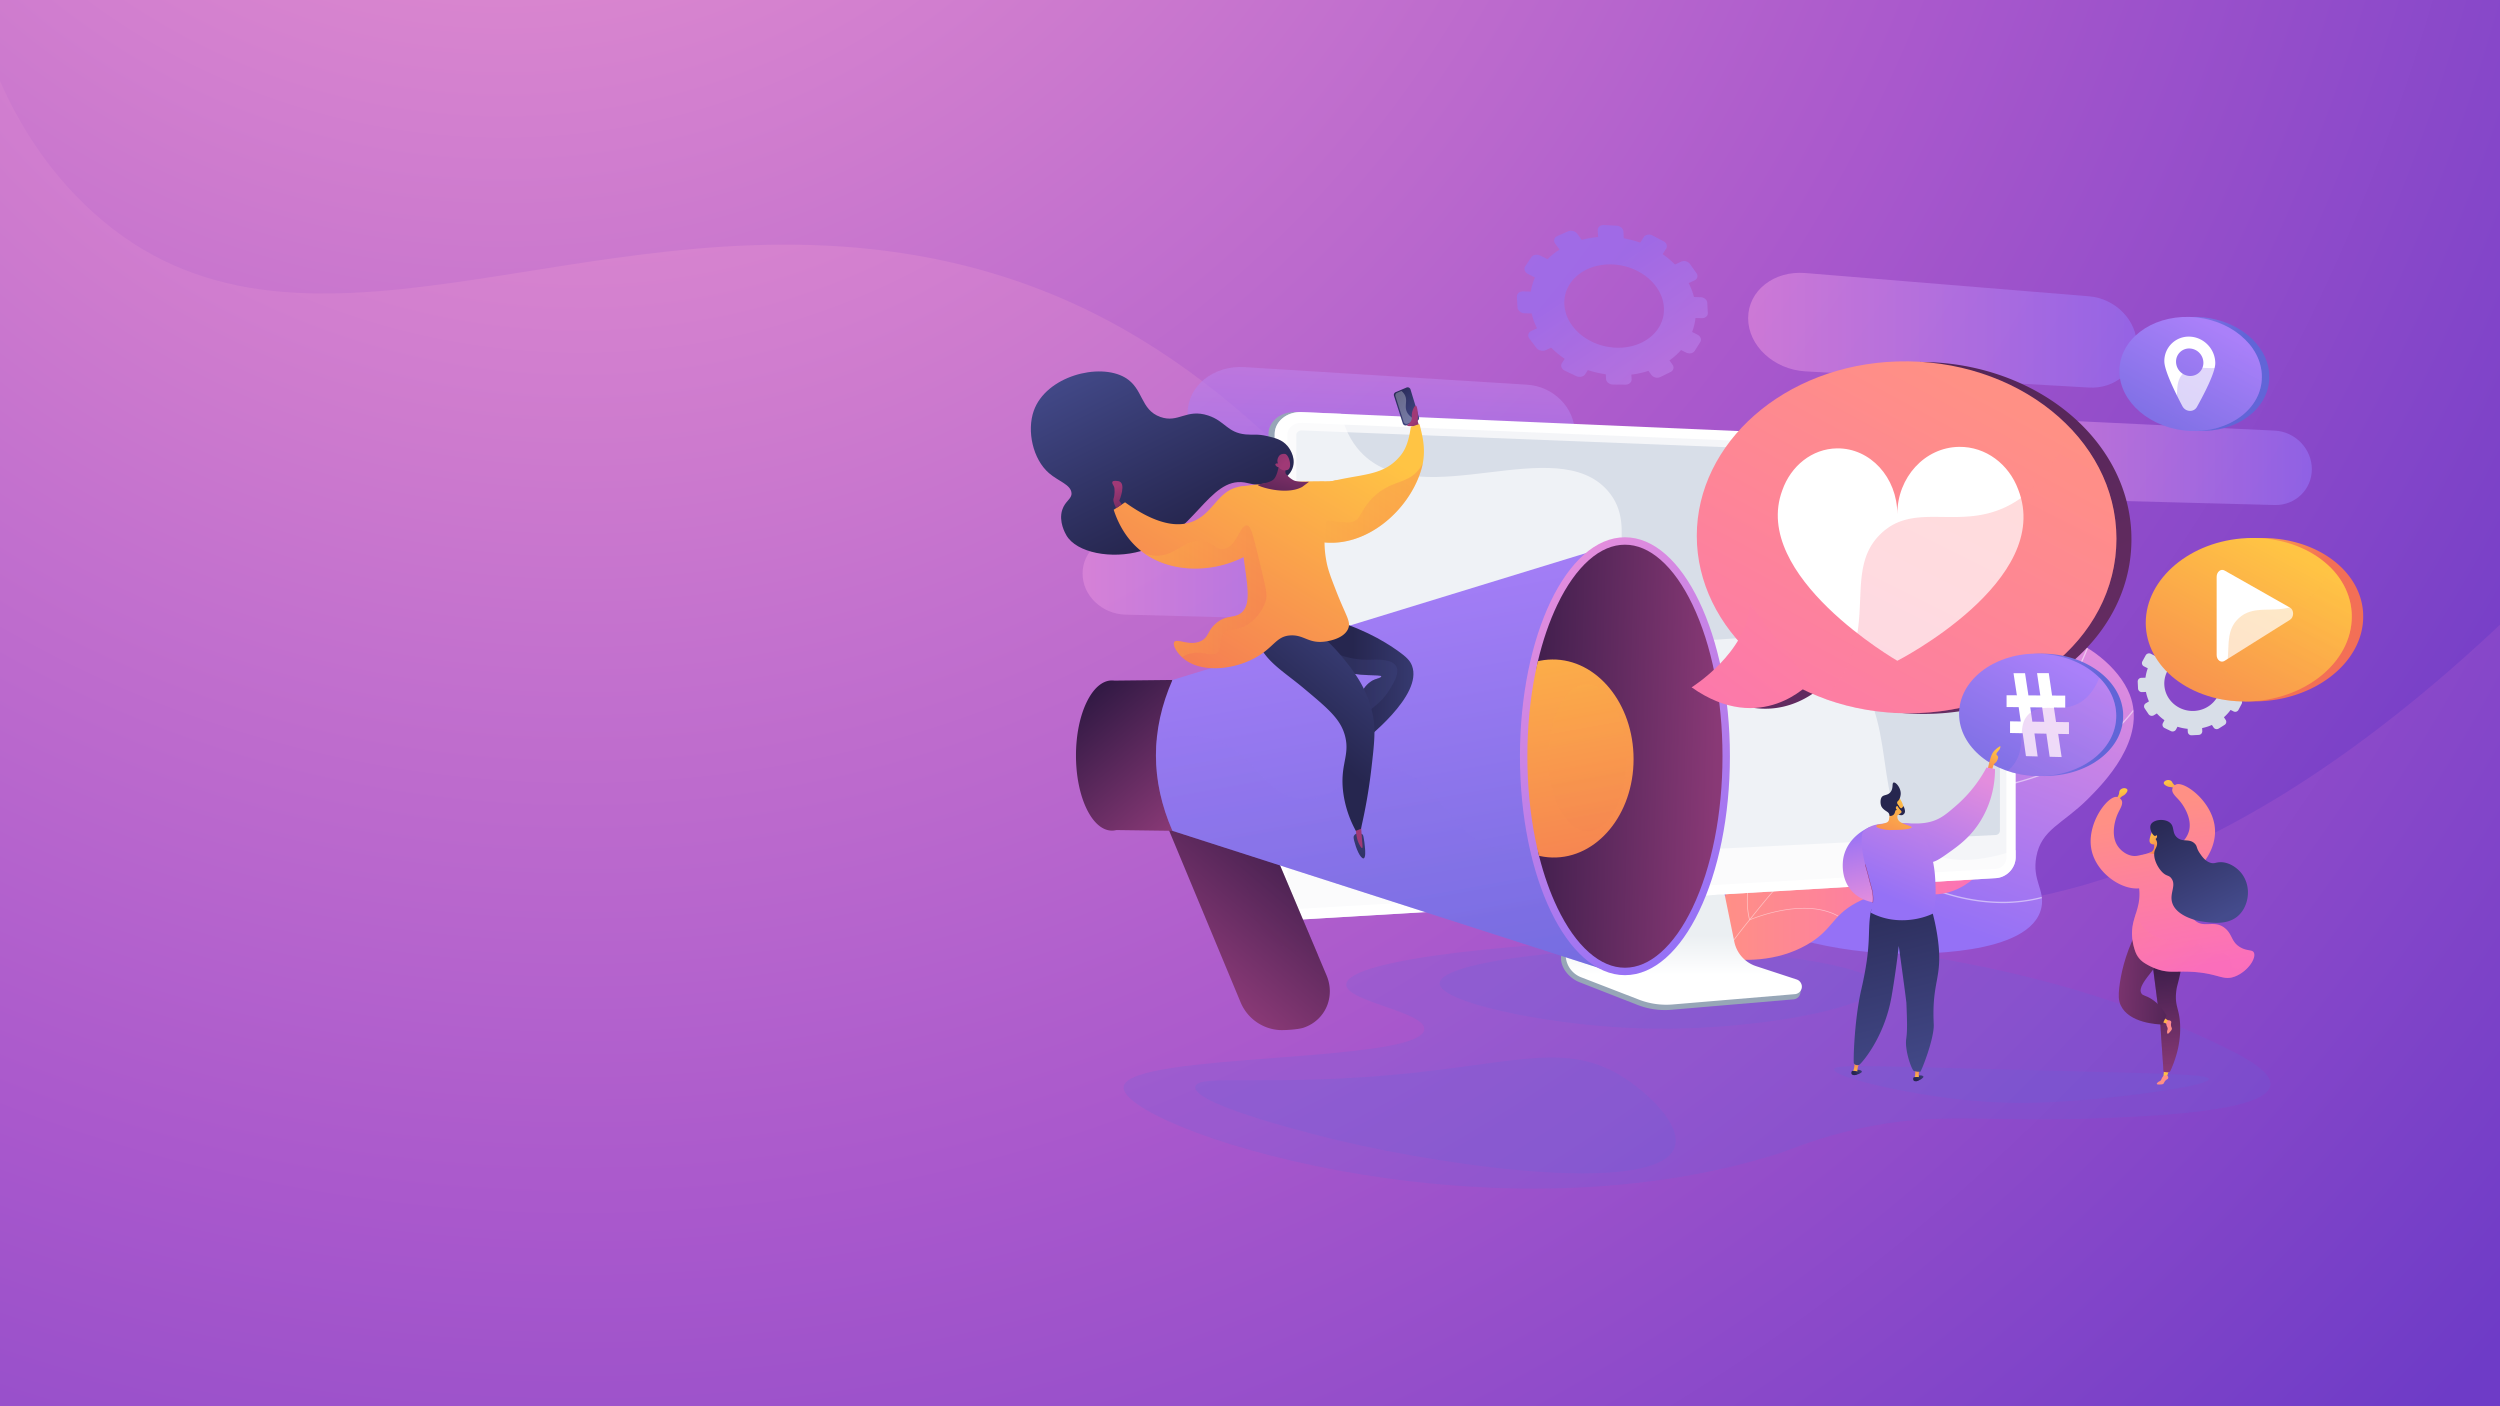 <svg xmlns="http://www.w3.org/2000/svg" xmlns:xlink="http://www.w3.org/1999/xlink" viewBox="0 0 3840 2160"><rect x="0" y="0" width="3840" height="2160" fill="#333333" stroke="none"/><defs><style>.cls-1{fill:url(#linear-gradient);}.cls-2{fill:url(#linear-gradient-2);}.cls-3{fill:url(#linear-gradient-3);}.cls-4{fill:none;}.cls-5{isolation:isolate;}.cls-6{fill:url(#radial-gradient);}.cls-7{fill:url(#radial-gradient-2);}.cls-8{fill:#6165d7;opacity:0.19;}.cls-22,.cls-25,.cls-28,.cls-33,.cls-37,.cls-53,.cls-59,.cls-8,.cls-80,.cls-87,.cls-94{mix-blend-mode:multiply;}.cls-9{clip-path:url(#clip-path);}.cls-10{opacity:0.5;}.cls-10,.cls-23,.cls-84{mix-blend-mode:soft-light;}.cls-11,.cls-23{fill:#fff;}.cls-12{clip-path:url(#clip-path-2);}.cls-13{clip-path:url(#clip-path-3);}.cls-14,.cls-15,.cls-16,.cls-17,.cls-19{opacity:0.61;}.cls-14{fill:url(#linear-gradient-7);}.cls-15{fill:url(#linear-gradient-8);}.cls-16{fill:url(#linear-gradient-9);}.cls-17{fill:url(#linear-gradient-10);}.cls-18,.cls-22{fill:#d8dee8;}.cls-19{fill:url(#linear-gradient-11);}.cls-20{fill:#97a6b7;}.cls-21{fill:url(#linear-gradient-12);}.cls-22,.cls-25,.cls-28,.cls-33,.cls-37,.cls-53,.cls-59,.cls-80,.cls-84,.cls-87,.cls-94{opacity:0.3;}.cls-23{opacity:0.6;}.cls-24{fill:url(#linear-gradient-13);}.cls-25{fill:url(#linear-gradient-14);}.cls-26{fill:url(#linear-gradient-15);}.cls-27{fill:url(#linear-gradient-16);}.cls-28{fill:url(#linear-gradient-17);}.cls-29{fill:url(#linear-gradient-18);}.cls-30{fill:url(#linear-gradient-19);}.cls-31{clip-path:url(#clip-path-4);}.cls-32{fill:url(#linear-gradient-20);}.cls-33{fill:url(#linear-gradient-21);}.cls-34{fill:url(#linear-gradient-22);}.cls-35{fill:url(#linear-gradient-23);}.cls-36{fill:url(#linear-gradient-25);}.cls-38{fill:url(#linear-gradient-26);}.cls-39{fill:url(#linear-gradient-27);}.cls-40{fill:url(#linear-gradient-28);}.cls-41{fill:url(#linear-gradient-29);}.cls-42{fill:url(#linear-gradient-30);}.cls-43{fill:url(#linear-gradient-31);}.cls-44{fill:url(#linear-gradient-32);}.cls-45{fill:url(#linear-gradient-33);}.cls-46{fill:url(#linear-gradient-34);}.cls-47{fill:url(#linear-gradient-35);}.cls-48{fill:url(#linear-gradient-36);}.cls-49{fill:url(#linear-gradient-37);}.cls-50{fill:url(#linear-gradient-38);}.cls-51{fill:url(#linear-gradient-39);}.cls-52{fill:url(#linear-gradient-40);}.cls-53{fill:url(#linear-gradient-41);}.cls-54{fill:url(#linear-gradient-42);}.cls-55{fill:url(#linear-gradient-43);}.cls-56{fill:url(#linear-gradient-44);}.cls-57{fill:url(#linear-gradient-45);}.cls-58{fill:url(#linear-gradient-46);}.cls-59{fill:url(#linear-gradient-47);}.cls-60{fill:url(#linear-gradient-48);}.cls-61{fill:url(#linear-gradient-49);}.cls-62{fill:url(#linear-gradient-50);}.cls-63{fill:url(#linear-gradient-51);}.cls-64{fill:url(#linear-gradient-52);}.cls-65{fill:url(#linear-gradient-53);}.cls-66{fill:url(#linear-gradient-54);}.cls-67{fill:url(#linear-gradient-55);}.cls-68{fill:url(#linear-gradient-56);}.cls-69{fill:url(#linear-gradient-57);}.cls-70{fill:url(#linear-gradient-58);}.cls-71{fill:url(#linear-gradient-59);}.cls-72{fill:url(#linear-gradient-60);}.cls-73{fill:url(#linear-gradient-61);}.cls-74{fill:url(#linear-gradient-62);}.cls-75{fill:#26264f;}.cls-76{fill:url(#linear-gradient-63);}.cls-77{fill:#9b305e;}.cls-78{fill:url(#linear-gradient-64);}.cls-79{fill:url(#linear-gradient-65);}.cls-80{fill:url(#linear-gradient-66);}.cls-81{fill:url(#linear-gradient-67);}.cls-82{fill:url(#linear-gradient-68);}.cls-83{fill:url(#linear-gradient-69);}.cls-84{fill:#f4f7fa;}.cls-85{fill:url(#linear-gradient-70);}.cls-86{fill:url(#linear-gradient-71);}.cls-87{fill:url(#linear-gradient-72);}.cls-88{fill:url(#linear-gradient-73);}.cls-89{fill:url(#linear-gradient-74);}.cls-90{fill:url(#linear-gradient-75);}.cls-91{fill:url(#linear-gradient-76);}.cls-92{fill:url(#linear-gradient-77);}.cls-93{fill:url(#linear-gradient-78);}.cls-94{fill:url(#linear-gradient-79);}</style><linearGradient id="linear-gradient" x1="2600.79" y1="986.06" x2="3114.26" y2="986.06" gradientUnits="userSpaceOnUse"><stop offset="0" stop-color="#aa80f9"/><stop offset="1" stop-color="#6165d7"/></linearGradient><linearGradient id="linear-gradient-2" x1="3066.23" y1="929.94" x2="2896.65" y2="1385.12" gradientUnits="userSpaceOnUse"><stop offset="0" stop-color="#e38ddd"/><stop offset="1" stop-color="#9571f6"/></linearGradient><linearGradient id="linear-gradient-3" x1="2638.7" y1="1336.84" x2="3077.06" y2="1336.84" gradientUnits="userSpaceOnUse"><stop offset="0" stop-color="#ff9085"/><stop offset="1" stop-color="#fb6fbb"/></linearGradient><radialGradient id="radial-gradient" cx="773" cy="-860.93" r="3810.15" gradientUnits="userSpaceOnUse"><stop offset="0.11" stop-color="#e692d0"/><stop offset="0.62" stop-color="#a958cc"/><stop offset="1" stop-color="#6e3bc7"/></radialGradient><radialGradient id="radial-gradient-2" cx="891.74" cy="-571" r="3953.84" xlink:href="#radial-gradient"/><clipPath id="clip-path"><path class="cls-1" d="M2600.79,1396.18c39.64-37.2,91.95-97.62,115.62-183,31.05-112-14.45-168.66-9.32-358.35,3.25-119.93,6.72-203.6,67.19-248.36,47.38-35.07,124.09-42,170.65-9.53,38.71,27,61.1,84.51,67.94,125.55,5.57,33.44,1.09,57.72,20.37,75.34,19.7,18,41,7.81,59.39,21.15,37.36,27,15.73,116.62,12.23,131.09-38.89,161-187.28,269.66-252.58,316.26C2798.29,1304.81,2714.77,1356.15,2600.79,1396.18Z"/></clipPath><clipPath id="clip-path-2"><path class="cls-2" d="M2614.35,1387c77.09,37.76,180.68,74.86,295.67,77.61,29.35.7,210.64,5,225.7-71.22,5.31-26.87-14.49-41-8-77.09,7.66-42.71,40.37-50.14,79.36-89.19,23.27-23.3,91.36-91.5,64.1-160.53-16.29-41.25-65.89-80.94-113.12-91.47-69.27-15.44-119.87,34.87-204,121.47-74.58,76.77-77.55,103-132.22,157.35C2781.24,1294.22,2716.68,1345.56,2614.35,1387Z"/></clipPath><clipPath id="clip-path-3"><path class="cls-3" d="M2640.25,1471.08c-1.72-14-10.59-96.58,45.34-153.16,46.82-47.36,113.62-50.76,129.09-51.55,62.3-3.16,80.46,24.07,117.35,7.27,43.79-19.94,42.17-69.28,78.25-74,24.89-3.23,52,16.82,61.9,39.31,17.37,39.47-14.15,95.85-54.8,120.86-56,34.45-99.18-9.18-165.87,26.66-38.75,20.83-35.91,41.87-76.36,64.84C2728.17,1478,2676.79,1476.62,2640.25,1471.08Z"/></clipPath><linearGradient id="linear-gradient-7" x1="2298.23" y1="419.38" x2="2281.76" y2="753.09" gradientTransform="translate(-165.39)" xlink:href="#linear-gradient-2"/><linearGradient id="linear-gradient-8" x1="1828.22" y1="887.73" x2="2283.71" y2="887.73" gradientTransform="translate(-165.39)" xlink:href="#linear-gradient-2"/><linearGradient id="linear-gradient-9" x1="2816.11" y1="733.11" x2="2610.12" y2="420" gradientTransform="translate(-165.39)" xlink:href="#linear-gradient-2"/><linearGradient id="linear-gradient-10" x1="2850.56" y1="507.22" x2="3447.64" y2="507.22" gradientTransform="translate(-165.39)" xlink:href="#linear-gradient-2"/><linearGradient id="linear-gradient-11" x1="3260.9" y1="710.57" x2="3716.39" y2="710.57" gradientTransform="translate(-165.39)" xlink:href="#linear-gradient-2"/><linearGradient id="linear-gradient-12" x1="2751.62" y1="1378.57" x2="2751.62" y2="1497.05" gradientTransform="translate(-165.39)" gradientUnits="userSpaceOnUse"><stop offset="0.49" stop-color="#ebeff2"/><stop offset="1" stop-color="#fff"/></linearGradient><linearGradient id="linear-gradient-13" x1="-419.36" y1="1231.77" x2="-614.24" y2="1461.6" gradientTransform="translate(2416.03)" gradientUnits="userSpaceOnUse"><stop offset="0" stop-color="#311944"/><stop offset="1" stop-color="#893976"/></linearGradient><linearGradient id="linear-gradient-14" x1="-443.37" y1="1211.42" x2="-638.24" y2="1441.24" xlink:href="#linear-gradient-13"/><linearGradient id="linear-gradient-15" x1="220.74" y1="1068.6" x2="63.44" y2="1254.12" gradientTransform="matrix(-1, 0, 0, 1, 1890.29, 0)" xlink:href="#linear-gradient-13"/><linearGradient id="linear-gradient-16" x1="-329.38" y1="810.06" x2="-149.54" y2="1804.81" gradientTransform="translate(2416.03)" xlink:href="#linear-gradient"/><linearGradient id="linear-gradient-17" x1="-390.92" y1="811.88" x2="-208.84" y2="1819.01" gradientTransform="translate(2416.03)" xlink:href="#linear-gradient"/><linearGradient id="linear-gradient-18" x1="-426.49" y1="950.3" x2="-784.73" y2="1372.79" gradientTransform="matrix(-1, 0, 0, 1, 1890.29, 0)" xlink:href="#linear-gradient-2"/><linearGradient id="linear-gradient-19" x1="-401.4" y1="1156.34" x2="-746.75" y2="1165.14" gradientTransform="matrix(-1, 0, 0, 1, 1890.29, 0)" xlink:href="#linear-gradient-13"/><clipPath id="clip-path-4"><path class="cls-4" d="M2495.9,1486.44c18.9,0,37.48-7.93,55.21-23.58,18-15.92,34.38-38.95,48.52-68.45,29.73-62,46.11-144.71,46.11-232.86s-16.38-170.86-46.11-232.87c-14.14-29.5-30.47-52.53-48.52-68.45-17.73-15.64-36.31-23.58-55.21-23.58s-37.49,7.94-55.22,23.58c-18,15.92-34.37,38.95-48.52,68.45-29.73,62-46.11,144.71-46.11,232.87s16.38,170.85,46.11,232.86c14.15,29.5,30.47,52.53,48.52,68.45C2458.41,1478.51,2477,1486.44,2495.9,1486.44Z"/></clipPath><linearGradient id="linear-gradient-20" x1="-88.63" y1="841.48" x2="28.79" y2="1490.97" gradientTransform="translate(2416.03)" gradientUnits="userSpaceOnUse"><stop offset="0" stop-color="#ffc444"/><stop offset="1" stop-color="#f36f56"/></linearGradient><linearGradient id="linear-gradient-21" x1="-20.92" y1="925.15" x2="65.72" y2="1404.38" xlink:href="#linear-gradient-20"/><linearGradient id="linear-gradient-22" x1="-2747.63" y1="-314.27" x2="-3707.35" y2="2085.04" gradientTransform="matrix(-1, 0, 0, 1, -293.71, 0)" xlink:href="#linear-gradient-13"/><linearGradient id="linear-gradient-23" x1="-3341.78" y1="604.13" x2="-2900.93" y2="1421.76" gradientTransform="matrix(-1, 0, 0, 1, -293.71, 0)" xlink:href="#linear-gradient-3"/><linearGradient id="linear-gradient-25" x1="-2497.32" y1="243.17" x2="-2084.58" y2="1008.68" gradientTransform="matrix(-0.99, -0.15, -0.15, 0.99, 586.56, -9.61)" xlink:href="#linear-gradient-3"/><linearGradient id="linear-gradient-26" x1="-3461.02" y1="649.59" x2="-3025.66" y2="1523.26" gradientTransform="matrix(-1, 0, 0, 1, -293.71, 0)" xlink:href="#linear-gradient-3"/><linearGradient id="linear-gradient-27" x1="3430.62" y1="548.12" x2="3596.18" y2="587.23" gradientTransform="translate(-165.39)" xlink:href="#linear-gradient"/><linearGradient id="linear-gradient-28" x1="-3696.93" y1="503.17" x2="-3554.99" y2="766.42" gradientTransform="matrix(-1, 0, 0, 1, -293.71, 0)" xlink:href="#linear-gradient"/><linearGradient id="linear-gradient-29" x1="-3738.53" y1="520.56" x2="-3599.44" y2="799.68" gradientTransform="matrix(-1, 0, 0, 1, -293.71, 0)" xlink:href="#linear-gradient"/><linearGradient id="linear-gradient-30" x1="3523.34" y1="825.62" x2="3632.3" y2="950.33" gradientTransform="translate(-165.39)" xlink:href="#linear-gradient-20"/><linearGradient id="linear-gradient-31" x1="-3805.4" y1="845.17" x2="-3592.7" y2="1239.67" gradientTransform="matrix(-1, 0, 0, 1, -293.71, 0)" xlink:href="#linear-gradient-20"/><linearGradient id="linear-gradient-32" x1="-3864.65" y1="866.08" x2="-3654.92" y2="1286.97" gradientTransform="matrix(-1, 0, 0, 1, -293.71, 0)" xlink:href="#linear-gradient-20"/><linearGradient id="linear-gradient-33" x1="3212.18" y1="1093.07" x2="3394.02" y2="1102.81" gradientTransform="translate(-165.39)" xlink:href="#linear-gradient"/><linearGradient id="linear-gradient-34" x1="-3465.86" y1="1019.59" x2="-3309.62" y2="1309.37" gradientTransform="matrix(-1, 0, 0, 1, -293.71, 0)" xlink:href="#linear-gradient"/><linearGradient id="linear-gradient-35" x1="-3511.06" y1="1036.76" x2="-3357.17" y2="1345.58" gradientTransform="matrix(-1, 0, 0, 1, -293.71, 0)" xlink:href="#linear-gradient-2"/><linearGradient id="linear-gradient-36" x1="3423.21" y1="1216.04" x2="3428.04" y2="1244.16" gradientTransform="translate(-165.39)" xlink:href="#linear-gradient-20"/><linearGradient id="linear-gradient-37" x1="-1666.45" y1="2228.97" x2="-1661.62" y2="2257.09" gradientTransform="matrix(-0.92, 0.39, 0.39, 0.92, 929.72, -200.18)" xlink:href="#linear-gradient-20"/><linearGradient id="linear-gradient-38" x1="-2141.73" y1="2021.06" x2="-2103.85" y2="2241.88" gradientTransform="matrix(-0.96, 0.28, 0.28, 0.96, 731.39, -111.57)" xlink:href="#linear-gradient-3"/><linearGradient id="linear-gradient-39" x1="-3539.22" y1="1808.63" x2="-3539.22" y2="1704.8" gradientTransform="matrix(-1, 0.04, 0.04, 1, -273.32, -13.01)" xlink:href="#linear-gradient-20"/><linearGradient id="linear-gradient-40" x1="-3548.91" y1="1609.14" x2="-3557.36" y2="1799.28" gradientTransform="matrix(-1, 0.04, 0.04, 1, -273.32, -13.01)" xlink:href="#linear-gradient-13"/><linearGradient id="linear-gradient-41" x1="-3548.91" y1="1609.14" x2="-3557.36" y2="1799.28" gradientTransform="matrix(-1, 0.04, 0.04, 1, -273.32, -13.01)" xlink:href="#linear-gradient-13"/><linearGradient id="linear-gradient-42" x1="-3530.64" y1="1809.16" x2="-3548.01" y2="1751.89" gradientTransform="matrix(-1, 0.04, 0.04, 1, -273.32, -13.01)" xlink:href="#linear-gradient-3"/><linearGradient id="linear-gradient-43" x1="-221.12" y1="2997.2" x2="-221.12" y2="2905.18" gradientTransform="matrix(-0.65, 0.76, 0.76, 0.65, 922.91, -206.63)" xlink:href="#linear-gradient-20"/><linearGradient id="linear-gradient-44" x1="-214.72" y1="3000.68" x2="-232.09" y2="2943.4" gradientTransform="matrix(-0.65, 0.76, 0.76, 0.65, 922.91, -206.63)" xlink:href="#linear-gradient-3"/><linearGradient id="linear-gradient-45" x1="3566.21" y1="1507.94" x2="3388.99" y2="1499.88" gradientTransform="translate(-165.39)" xlink:href="#linear-gradient-13"/><linearGradient id="linear-gradient-46" x1="3495.79" y1="1229.41" x2="3539.86" y2="1486.37" gradientTransform="translate(-165.39)" xlink:href="#linear-gradient-3"/><linearGradient id="linear-gradient-47" x1="6222.34" y1="2316.26" x2="6308.15" y2="2492.71" gradientTransform="translate(-3308.11 362.71) rotate(-12.03)" xlink:href="#linear-gradient-3"/><linearGradient id="linear-gradient-48" x1="-3528.32" y1="1426.1" x2="-3548.13" y2="1458.16" gradientTransform="matrix(-1, 0.04, 0.04, 1, -273.32, -13.01)" xlink:href="#linear-gradient-20"/><linearGradient id="linear-gradient-49" x1="3421.66" y1="1259.47" x2="3459.53" y2="1480.29" gradientTransform="translate(-165.39)" xlink:href="#linear-gradient-3"/><linearGradient id="linear-gradient-50" x1="-3638.38" y1="1560.37" x2="-3558.26" y2="1389.19" gradientTransform="matrix(-1, 0.04, 0.04, 1, -273.32, -13.01)" gradientUnits="userSpaceOnUse"><stop offset="0" stop-color="#444b8c"/><stop offset="1" stop-color="#26264f"/></linearGradient><linearGradient id="linear-gradient-51" x1="-4414.64" y1="1150.7" x2="-4393.93" y2="1198.35" gradientTransform="matrix(-1, 0, 0, 1, -1345.49, 0)" xlink:href="#linear-gradient-20"/><linearGradient id="linear-gradient-52" x1="-4361.68" y1="1184.93" x2="-4277.69" y2="1378.25" gradientTransform="matrix(-1, 0, 0, 1, -1345.49, 0)" xlink:href="#linear-gradient-2"/><linearGradient id="linear-gradient-53" x1="-1626.63" y1="1381.33" x2="-1598.74" y2="1269.75" gradientTransform="matrix(-1, 0, 0, 1, 1263.59, 0)" xlink:href="#linear-gradient-2"/><linearGradient id="linear-gradient-54" x1="-1790.77" y1="1192.36" x2="-1777.54" y2="1204.13" gradientTransform="matrix(-0.99, -0.14, -0.14, 0.99, 1257.3, 208.44)" xlink:href="#linear-gradient-50"/><linearGradient id="linear-gradient-55" x1="-2703.29" y1="1204.13" x2="-2703.29" y2="1181.08" gradientTransform="matrix(-0.99, -0.14, -0.14, 0.99, 341.1, 78.93)" xlink:href="#linear-gradient-20"/><linearGradient id="linear-gradient-56" x1="-1789.44" y1="1190.86" x2="-1776.21" y2="1202.63" gradientTransform="matrix(-0.99, -0.14, -0.14, 0.99, 1257.3, 208.44)" xlink:href="#linear-gradient-50"/><linearGradient id="linear-gradient-57" x1="-1693.66" y1="1647.14" x2="-1680.43" y2="1658.91" gradientTransform="matrix(-1, 0, 0, 1, 1263.59, 0)" xlink:href="#linear-gradient-50"/><linearGradient id="linear-gradient-58" x1="-2606.23" y1="1658.94" x2="-2606.23" y2="1635.88" gradientTransform="matrix(-1, 0, 0, 1, 338.28, 0)" xlink:href="#linear-gradient-20"/><linearGradient id="linear-gradient-59" x1="4087.75" y1="1669.51" x2="4001.46" y2="1321.1" gradientTransform="translate(-1142.16)" xlink:href="#linear-gradient-50"/><linearGradient id="linear-gradient-60" x1="-4337.52" y1="1164.73" x2="-4244.99" y2="1377.68" gradientTransform="matrix(-1, 0, 0, 1, -1345.49, 0)" xlink:href="#linear-gradient-2"/><linearGradient id="linear-gradient-61" x1="-1692.33" y1="1645.65" x2="-1679.1" y2="1657.42" gradientTransform="matrix(-1, 0, 0, 1, 1263.59, 0)" xlink:href="#linear-gradient-50"/><linearGradient id="linear-gradient-62" x1="-727.48" y1="2455.07" x2="-658.93" y2="2541.31" gradientTransform="matrix(-0.97, 0.26, 0.26, 0.97, 1596.3, -966.7)" xlink:href="#linear-gradient-20"/><linearGradient id="linear-gradient-63" x1="-722.84" y1="2450.71" x2="-651.18" y2="2540.87" gradientTransform="matrix(-0.97, 0.26, 0.26, 0.97, 1596.3, -966.7)" xlink:href="#linear-gradient-20"/><linearGradient id="linear-gradient-64" x1="-2392.14" y1="1045.47" x2="-2216.12" y2="1045.47" gradientTransform="matrix(-1, 0, 0, 1, -138.34, 0)" xlink:href="#linear-gradient-50"/><linearGradient id="linear-gradient-65" x1="5396.36" y1="115.57" x2="5403.97" y2="252.53" gradientTransform="matrix(0.96, 0.29, -0.29, 0.96, -3025.33, -444.94)" xlink:href="#linear-gradient-50"/><linearGradient id="linear-gradient-66" x1="-2309.4" y1="1052.09" x2="-2133.37" y2="1052.09" gradientTransform="matrix(-1, 0, 0, 1, -138.34, 0)" gradientUnits="userSpaceOnUse"><stop offset="0" stop-color="#444b8c"/><stop offset="1" stop-color="#3e4177"/></linearGradient><linearGradient id="linear-gradient-67" x1="2245.98" y1="1255.32" x2="2251.65" y2="1272.67" gradientTransform="translate(-165.39)" gradientUnits="userSpaceOnUse"><stop offset="0" stop-color="#311944"/><stop offset="1" stop-color="#a03976"/></linearGradient><linearGradient id="linear-gradient-68" x1="-2298.15" y1="936.18" x2="-2140.32" y2="1127.95" gradientTransform="matrix(-1, 0, 0, 1, -138.34, 0)" xlink:href="#linear-gradient-50"/><linearGradient id="linear-gradient-69" x1="2735.91" y1="1436.97" x2="2703.69" y2="1378.05" gradientTransform="translate(-894.27 392.99) rotate(-23.05)" xlink:href="#linear-gradient-50"/><linearGradient id="linear-gradient-70" x1="2875.04" y1="972.16" x2="2853.52" y2="934.09" gradientTransform="matrix(0.99, -0.15, 0.15, 0.99, -784, 143.28)" xlink:href="#linear-gradient-67"/><linearGradient id="linear-gradient-71" x1="2274.33" y1="686.81" x2="2002" y2="1135.36" gradientTransform="translate(-165.39)" xlink:href="#linear-gradient-20"/><linearGradient id="linear-gradient-72" x1="2142.81" y1="772.64" x2="2350.89" y2="772.64" gradientTransform="translate(-165.39)" xlink:href="#linear-gradient-20"/><linearGradient id="linear-gradient-73" x1="228.11" y1="209.47" x2="-7.79" y2="407.02" gradientTransform="matrix(-0.92, -0.4, -0.4, 0.92, 1988.38, 424.63)" xlink:href="#linear-gradient-50"/><linearGradient id="linear-gradient-74" x1="2260.36" y1="678.32" x2="1988.02" y2="1126.88" gradientTransform="translate(-165.39)" xlink:href="#linear-gradient-20"/><linearGradient id="linear-gradient-75" x1="2123.69" y1="595.34" x2="1851.35" y2="1043.9" gradientTransform="translate(-165.39)" xlink:href="#linear-gradient-20"/><linearGradient id="linear-gradient-76" x1="-235.1" y1="913.65" x2="-268.91" y2="791.38" gradientTransform="matrix(-1, 0.03, 0.03, 1, 1693.53, -96.28)" xlink:href="#linear-gradient-67"/><linearGradient id="linear-gradient-77" x1="-149.04" y1="725.79" x2="-256.2" y2="814.97" gradientTransform="matrix(-1, 0.03, 0.03, 1, 1693.53, -96.28)" xlink:href="#linear-gradient-67"/><linearGradient id="linear-gradient-78" x1="488.86" y1="10.55" x2="432.76" y2="80.32" gradientTransform="translate(2000.14 414.27) rotate(120.16)" xlink:href="#linear-gradient-67"/><linearGradient id="linear-gradient-79" x1="1922.74" y1="908.16" x2="2110.64" y2="908.16" gradientTransform="translate(-165.39)" xlink:href="#linear-gradient-20"/></defs><g class="cls-5"><g id="Background"><rect class="cls-6" width="3840" height="2160"/><path class="cls-7" d="M3840,959.55c-420,395.38-738.56,449.07-944.42,432.45-664-53.62-750.91-886.84-1508.73-1003-501.76-76.91-931.37,218.93-1243-62C68.64,259.22,25.29,181.87,0,124.37V2160H3840Z"/></g><g id="Illustration"><path class="cls-8" d="M2594.55,1441.37c-247.05,3.81-525,30.6-526.71,70.75-1.11,26.21,121.47,42,119.88,68.79-3.13,53.09-455.8,34.74-461.85,88.44-6.81,60.34,547.57,247.63,1006.66,102.32,14.23-4.5,47.4-19,96.46-31.82,135.18-35.21,206.24-15.76,377.61-21.6,87.13-3,274.48-9.37,280.72-51,3.16-21.1-41.37-44.22-68.62-57.67C3070.35,1437.66,2665.72,1440.27,2594.55,1441.37Z"/><path class="cls-8" d="M2172,1647.73c-217.66,23.21-333.06.3-336.07,21.62-4.06,28.69,203.73,78.49,220.37,82.43,186.33,44.12,492,82.58,516.12,10,11.46-34.47-43.24-85.6-84-110.07C2407.68,1603.18,2333.64,1630.5,2172,1647.73Z"/><path class="cls-8" d="M2531.66,1457.09c-138.32.53-319.39,22.46-320.35,53.07-.91,28.74,157,62.7,292.83,68.79,184.38,8.25,380-32.55,379.32-64.86S2684.31,1456.52,2531.66,1457.09Z"/><path class="cls-1" d="M2600.79,1396.18c39.64-37.2,91.95-97.62,115.62-183,31.05-112-14.45-168.66-9.32-358.35,3.25-119.93,6.72-203.6,67.19-248.36,47.38-35.07,124.09-42,170.65-9.53,38.71,27,61.1,84.51,67.94,125.55,5.57,33.44,1.09,57.72,20.37,75.34,19.7,18,41,7.81,59.39,21.15,37.36,27,15.73,116.62,12.23,131.09-38.89,161-187.28,269.66-252.58,316.26C2798.29,1304.81,2714.77,1356.15,2600.79,1396.18Z"/><g class="cls-9"><g class="cls-10"><path class="cls-11" d="M2555.27,1425.36l-.74-1.93c68.9-26.18,128.18-57.4,176.2-92.78,70.86-52.22,115-112.14,131.12-178.1,12.64-51.64,8.17-105.09,2-179-5-59-13.78-100.44-21.57-137-10.17-47.65-18.2-85.28-12.61-139.85,5.67-55.39,23.94-110.45,54.28-163.66l1.79,1c-30.2,53-48.38,107.75-54,162.85-5.55,54.25,2.45,91.74,12.57,139.21,7.81,36.58,16.65,78,21.61,137.21,3.07,36.65,5.72,68.29,6.05,97.61.35,32.09-2.21,58.18-8.07,82.11-16.27,66.44-60.64,126.75-131.9,179.27C2683.78,1367.8,2624.34,1399.11,2555.27,1425.36Z"/><path class="cls-11" d="M2860.79,931.06l-1.06-.46c-.4-.17-39.55-17.52-78.71-57.82A287.17,287.17,0,0,1,2726,793c-16.89-36.59-26-77.1-27-120.39l2.06-.05c1,43,10,83.24,26.81,119.58a285.1,285.1,0,0,0,54.63,79.21c35.29,36.32,70.51,53.83,77,56.88,14.15-47.11,34.32-90.46,60-128.84a422.91,422.91,0,0,1,72.13-82.71c46.29-40.74,85.56-56.22,86-56.37l.74,1.92c-.39.15-39.37,15.53-85.4,56.06a421.07,421.07,0,0,0-71.74,82.3c-25.72,38.51-45.91,82-60,129.37Z"/><path class="cls-11" d="M2870.31,1091l-.42-.62c-.39-.57-39.24-57.16-89.3-106.28-49.9-49-166.61-66-167.78-66.12l.29-2c1.18.17,118.55,17.26,168.93,66.69,47.38,46.49,84.75,99.65,89.13,106,28.07-8.46,58.84-30.71,91.47-66.14,26.38-28.65,54-65.92,82.11-110.77a1431.68,1431.68,0,0,0,81.28-150l1.87.85a1434,1434,0,0,1-81.4,150.23c-28.18,45-55.88,82.33-82.35,111.08-33.16,36-64.48,58.53-93.11,66.93Z"/><path class="cls-11" d="M2752.57,1317.55l1-1.78c17.25-30,23.59-61.32,18.83-93.15-3.81-25.5-14.7-51.39-32.38-76.95-30.16-43.6-70.14-71.46-70.54-71.74l1.17-1.69c.4.28,40.65,28.32,71,72.21,17.87,25.83,28.89,52,32.76,77.83,4.74,31.68-1.34,62.85-18.06,92.71,11-1.51,64.87-9.74,133.14-33.55a727.32,727.32,0,0,0,125.14-57c47.8-27.72,89.7-60.25,124.54-96.7l153-160.12,1.49,1.42-153,160.12c-35,36.6-77,69.26-125,97.08a729.41,729.41,0,0,1-125.51,57.13c-61.18,21.33-115.43,31.5-135.57,33.89Z"/></g></g><path class="cls-2" d="M2614.35,1387c77.09,37.76,180.68,74.86,295.67,77.61,29.35.7,210.64,5,225.7-71.22,5.31-26.87-14.49-41-8-77.09,7.66-42.71,40.37-50.14,79.36-89.19,23.27-23.3,91.36-91.5,64.1-160.53-16.29-41.25-65.89-80.94-113.12-91.47-69.27-15.44-119.87,34.87-204,121.47-74.58,76.77-77.55,103-132.22,157.35C2781.24,1294.22,2716.68,1345.56,2614.35,1387Z"/><g class="cls-12"><g class="cls-10"><path class="cls-11" d="M2615.77,1385.09a475.37,475.37,0,0,1-100.18-10.62,515,515,0,0,1-103.25-34.18c-49.33-22.3-96.48-52.58-140.13-90l1.34-1.57c43.5,37.31,90.48,67.49,139.64,89.7a512.34,512.34,0,0,0,102.83,34c60.16,12.94,122.32,14,184.77,3.16,57-9.9,114.79-29.79,171.86-59.13,125.73-64.62,220.8-159.92,278.41-228.49,40-47.54,66.17-108.83,77.94-182.17l2,.33c-11.83,73.71-38.2,135.34-78.39,183.17-57.74,68.71-153,164.22-279,229-57.25,29.42-115.27,49.38-172.45,59.32A498.73,498.73,0,0,1,2615.77,1385.09Z"/><path class="cls-11" d="M3023.65,1217.15l-.22-.9c-.08-.37-8.74-37.77-6.4-87.39,2.16-45.84,14.4-111.8,60.47-165.77l1.57,1.33c-45.69,53.53-57.84,119-60,164.53-2.12,45.08,4.87,80,6.16,85.92,216.37-27.59,273.7-150.92,286.13-188.1a17.12,17.12,0,0,1,.62-1.74l1.85.91c-.07.14-.29.79-.52,1.48-12.54,37.53-70.44,162.1-288.76,189.61Z"/><path class="cls-11" d="M3076.05,1387.21a292.51,292.51,0,0,1-77.36-10.84c-40.8-11.2-82.53-31.12-124.05-59.19l-.45-.31v-.55c0-.29.27-29.47,9.41-73.58A571.23,571.23,0,0,1,2947.4,1075l72.41-125.37,1.78,1-72.4,125.37a569,569,0,0,0-63.57,167.11c-8.41,40.6-9.28,68.43-9.36,72.62,41.14,27.77,82.48,47.47,122.88,58.57,32.43,8.91,64.32,12.34,94.81,10.17,51.9-3.68,82.1-22.55,82.4-22.74l1.11,1.74c-.3.19-30.85,19.3-83.23,23Q3085.21,1387.22,3076.05,1387.21Z"/></g></g><path class="cls-3" d="M2640.25,1471.08c-1.72-14-10.59-96.58,45.34-153.16,46.82-47.36,113.62-50.76,129.09-51.55,62.3-3.16,80.46,24.07,117.35,7.27,43.79-19.94,42.17-69.28,78.25-74,24.89-3.23,52,16.82,61.9,39.31,17.37,39.47-14.15,95.85-54.8,120.86-56,34.45-99.18-9.18-165.87,26.66-38.75,20.83-35.91,41.87-76.36,64.84C2728.17,1478,2676.79,1476.62,2640.25,1471.08Z"/><g class="cls-13"><g class="cls-10"><path class="cls-11" d="M2623.14,1503.56l-.88-.54a863.55,863.55,0,0,1,60-84.66c43.36-53.91,65.12-81,93.42-94.1,36.77-17.07,67.59-9.16,97.4-1.5,26.69,6.85,51.9,13.33,80.37,2.55,45.11-17.08,77.39-71.34,95.95-161.26l1,.2c-18.63,90.3-51.12,144.81-96.58,162-28.79,10.9-54.15,4.38-81-2.51-29.63-7.62-60.27-15.49-96.71,1.43-28.08,13-49.78,40-93,93.8A862.46,862.46,0,0,0,2623.14,1503.56Z"/><path class="cls-11" d="M2998.24,1327.67h-.61c-21.67-.11-34.08-5.83-34.2-5.89l-.16-.07-.08-.16c-23.65-45.47.66-116.9.91-117.62l1,.34c-.24.71-24.36,71.56-1.05,116.65,1.49.65,13.52,5.63,33.68,5.72h.54c19.86,0,51.58-4.87,90.86-27.81l.52.89C3050.15,1322.77,3018.24,1327.67,2998.24,1327.67Z"/><path class="cls-11" d="M2935.44,1409.12c-25.69-55.22-158.26-83.61-159.6-83.89l-.45-.1,0-.46c2-20.45,24-37.26,63.61-48.6a353.18,353.18,0,0,1,59.73-11.08l.08,1c-1.17.09-116.94,10.22-122.34,58.3a528,528,0,0,1,69.81,21c33.6,12.84,76.5,34.25,90,63.38Z"/><path class="cls-11" d="M2853.89,1439a78.49,78.49,0,0,0-44.25-37.43c-15.59-5.42-34.13-7.14-55.12-5.11-35.79,3.47-66.66,16.84-67,17l-.56.25-.14-.6c-9.77-39.46,2.74-78.81,15-104.87a247.83,247.83,0,0,1,29.13-47.57l.8.66a245.14,245.14,0,0,0-29,47.37c-12.08,25.78-24.46,64.62-15,103.58,4.37-1.83,33.41-13.58,66.69-16.81,21.14-2.05,39.84-.32,55.58,5.15a79.49,79.49,0,0,1,44.82,37.91Z"/></g></g><path class="cls-8" d="M3188.32,1645.59c-311.93-7.89-370.24-11.78-371.27-3.2-1.41,11.78,106.28,37.16,196.91,46.74,88.75,9.39,157.49,3.24,215.63-2.27,64.83-6.14,163.69-20.07,163.12-29.48C3392.28,1650.22,3334.39,1649.29,3188.32,1645.59Z"/><path class="cls-14" d="M2345.46,590.89l-433.82-27c-48-3-87.52,28.85-87.52,71.15s39.5,78.07,87.52,79.85L2345.46,731c40.75,1.52,73.35-28.23,73.35-66.43S2386.21,593.43,2345.46,590.89Z"/><path class="cls-15" d="M2061.18,838.56l-332.42-15.89c-36.22-1.73-65.93,24.34-65.93,58.26s29.71,62.18,65.93,63.14l332.42,8.77c31.71.84,57.14-23.8,57.14-55S2092.89,840.08,2061.18,838.56Z"/><path class="cls-16" d="M2622.36,465.11l.85,15.58c.25,4.57-3.87,8.16-9.21,8l-9.75-.26a86.07,86.07,0,0,1-5.18,21.46l8.31,4.18c4.77,2.4,6.63,7.5,4.17,11.41l-8.39,13.34c-2.47,3.92-8.35,5.18-13.14,2.8l-7.93-3.94a104.58,104.58,0,0,1-17.85,15.93l4.7,6.46c2.94,4,1.61,9.12-3,11.36l-15.66,7.68a11.38,11.38,0,0,1-13.71-3.23l-4.58-6.24a137.77,137.77,0,0,1-26.26,5.74l.4,7.1c.26,4.66-4,8.4-9.6,8.34l-19-.17c-5.6-.06-10.37-3.9-10.63-8.59l-.41-7.15a155.25,155.25,0,0,1-27.55-6.49l-4,6.24c-2.61,4.05-8.84,5.38-13.92,3l-17.36-8.28c-5.12-2.43-7.13-7.71-4.48-11.79l4.23-6.5a136.77,136.77,0,0,1-20.88-17.12l-8.08,3.79c-4.89,2.29-11.42.76-14.57-3.43L2349.09,520c-3.16-4.21-1.73-9.48,3.2-11.76l8.58-4a99.09,99.09,0,0,1-8.21-22.73l-10.66-.29c-5.87-.16-10.86-4.18-11.14-9l-.93-16.38c-.28-4.81,4.27-8.55,10.14-8.36l11.29.38a85.79,85.79,0,0,1,6.33-21.7L2347.32,421c-5.22-2.6-7.26-8-4.56-12l9.17-13.75c2.68-4,9.06-5.17,14.24-2.57l10.82,5.45a106.84,106.84,0,0,1,18.46-14.79l-6.69-9.12c-3.12-4.26-1.7-9.46,3.16-11.6l16.53-7.29a12.33,12.33,0,0,1,14.33,3.84l6.76,9.29a139.09,139.09,0,0,1,25.14-4.37l-.59-10.44c-.26-4.71,4.1-8.3,9.74-8l19.12,1c5.59.28,10.32,4.31,10.58,9l.58,10.36a155.28,155.28,0,0,1,25.2,6.7l5.57-8.56c2.53-3.89,8.55-5,13.43-2.41l16.59,8.68c4.85,2.54,6.75,7.74,4.24,11.62l-5.37,8.33a136,136,0,0,1,19,15.93l9.55-4.41a11.38,11.38,0,0,1,13.51,3.61l9.89,13.93a7.27,7.27,0,0,1-2.94,11.21l-9,4.24a100.32,100.32,0,0,1,8.13,21.31l10.32.34C2617.58,456.69,2622.11,460.54,2622.36,465.11Zm-66.61,7.36c-1.93-34.88-37.05-64.54-79-66.25-42.56-1.74-75.87,25.87-73.84,61.67s38.53,65.42,81,66.23C2525.74,534.92,2557.67,507.32,2555.75,472.47Z"/><path class="cls-17" d="M3208.61,455.12,2773,419.39c-48.22-4-87.87,27.08-87.87,69.38s39.65,78.86,87.87,81.62l435.57,24.88c40.91,2.34,73.64-26.75,73.64-64.95S3249.52,458.48,3208.61,455.12Z"/><path class="cls-18" d="M3070.91,694l.62,12.1c.18,3.55-2.81,6.45-6.68,6.48l-7.06.05A72.68,72.68,0,0,1,3054,729.4l6,3c3.45,1.74,4.8,5.66,3,8.76L3057,751.79a7.25,7.25,0,0,1-9.5,2.5l-5.74-2.87a81.36,81.36,0,0,1-12.89,12.81l3.4,4.9a6.06,6.06,0,0,1-2.15,8.88l-11.28,6.32a7.69,7.69,0,0,1-9.88-2.18l-3.29-4.73a94.5,94.5,0,0,1-18.85,5.05l.28,5.49c.18,3.6-2.89,6.59-6.88,6.67l-13.63.29c-4,.09-7.41-2.77-7.6-6.39l-.29-5.51a102.23,102.23,0,0,1-19.65-4.37l-2.87,4.9c-1.86,3.19-6.29,4.35-9.91,2.6l-12.34-6c-3.63-1.76-5-5.78-3.17-9l3-5.11A94,94,0,0,1,2899,753.43l-5.72,3.11a8.16,8.16,0,0,1-10.31-2.28l-7.6-10.73a6.1,6.1,0,0,1,2.26-9.11l6.06-3.26a78.13,78.13,0,0,1-5.81-17.24l-7.52.05c-4.14,0-7.66-2.92-7.86-6.6l-.66-12.55c-.19-3.68,3-6.67,7.16-6.68l8,0a72.59,72.59,0,0,1,4.47-16.84l-7.33-3.66c-3.68-1.84-5.12-5.91-3.22-9.09l6.48-10.83c1.9-3.17,6.41-4.24,10.07-2.39l7.65,3.86a82.15,82.15,0,0,1,13.09-11.92l-4.74-6.82a6,6,0,0,1,2.24-9l11.73-6.12a8.11,8.11,0,0,1,10.18,2.51l4.81,7a95.25,95.25,0,0,1,17.92-4.15l-.42-8c-.18-3.63,2.93-6.54,7-6.5l13.68.15c4,0,7.38,3,7.57,6.62l.41,8a100.92,100.92,0,0,1,18.08,4.4l4-6.8c1.82-3.1,6.14-4.12,9.65-2.3l11.95,6.22c3.5,1.82,4.86,5.79,3.06,8.88l-3.87,6.63a93.66,93.66,0,0,1,13.73,11.79l6.9-3.72a7.66,7.66,0,0,1,9.76,2.41l7.16,10.53a6,6,0,0,1-2.12,8.8l-6.54,3.56a78.19,78.19,0,0,1,5.88,16.33l7.48,0C3067.45,687.52,3070.73,690.39,3070.91,694Zm-48.16,7.54c-1.38-27-26.65-49-56.71-49-30.36-.09-54.05,22.14-52.61,49.64s27.41,49.42,57.72,49C3001.16,750.67,3024.13,728.47,3022.75,701.49Z"/><path class="cls-19" d="M3493.85,661.41l-332.41-15.89c-36.22-1.73-65.93,24.34-65.93,58.25s29.71,62.19,65.93,63.15l332.41,8.77c31.72.84,57.15-23.8,57.15-55S3525.57,662.92,3493.85,661.41Z"/><path class="cls-18" d="M3449.42,1040.69l.49,10.3a5.49,5.49,0,0,1-5.32,5.7l-5.62.24a67.36,67.36,0,0,1-3,14.43l4.79,2.43a5.43,5.43,0,0,1,2.4,7.39l-4.84,9.18a5.68,5.68,0,0,1-7.56,2.38l-4.56-2.3a70.43,70.43,0,0,1-10.24,11.25l2.69,4.09a5.44,5.44,0,0,1-1.7,7.62l-9,5.67a5.75,5.75,0,0,1-7.85-1.61l-2.61-3.94a73.06,73.06,0,0,1-15,4.78l.22,4.67a5.67,5.67,0,0,1-5.45,5.85l-10.82.59a5.63,5.63,0,0,1-6-5.25l-.23-4.68a73.94,73.94,0,0,1-15.58-3.22l-2.27,4.25a6,6,0,0,1-7.84,2.46l-9.78-4.77a5.47,5.47,0,0,1-2.51-7.54l2.37-4.42a72.46,72.46,0,0,1-11.72-10.39l-4.52,2.79a6.07,6.07,0,0,1-8.16-1.67l-6-8.93a5.47,5.47,0,0,1,1.79-7.79l4.79-2.93a67.47,67.47,0,0,1-4.59-14.5l-5.95.24a5.85,5.85,0,0,1-6.21-5.4l-.52-10.64a5.72,5.72,0,0,1,5.66-5.87l6.3-.23a66.46,66.46,0,0,1,3.53-14.43l-5.79-2.91a5.57,5.57,0,0,1-2.55-7.64l5.12-9.38a6,6,0,0,1,8-2.3l6.05,3.07a70.91,70.91,0,0,1,10.36-10.5l-3.75-5.66a5.42,5.42,0,0,1,1.77-7.73l9.28-5.53a6,6,0,0,1,8.07,1.85l3.81,5.78a73.74,73.74,0,0,1,14.2-4l-.33-6.82a5.53,5.53,0,0,1,5.51-5.72l10.84-.25a5.81,5.81,0,0,1,6,5.42l.33,6.79a73.49,73.49,0,0,1,14.35,3.25l3.17-5.91a5.7,5.7,0,0,1,7.67-2.22l9.49,5a5.52,5.52,0,0,1,2.43,7.48l-3.07,5.75a72.79,72.79,0,0,1,10.91,9.67l5.49-3.35a5.73,5.73,0,0,1,7.76,1.78l5.7,8.78a5.39,5.39,0,0,1-1.69,7.56l-5.2,3.2a68.25,68.25,0,0,1,4.68,13.76l5.95-.22A5.62,5.62,0,0,1,3449.42,1040.69Zm-38.31,7.72c-1.1-23-21.17-41-45-40.23-24.08.75-42.83,20.3-41.7,43.64s21.71,41.31,45.75,40.17C3394,1090.86,3412.21,1071.35,3411.11,1048.41Z"/><path class="cls-18" d="M3195.72,824l-371.85-6.11c-40.68-.66-74.06,27.94-74.06,63.89s33.38,64.94,74.06,64.74l371.85-1.85c35.34-.18,63.66-27,63.66-60S3231.06,824.61,3195.72,824Z"/><path class="cls-18" d="M2630.32,1049l.62,11.2c.18,3.28-2.81,6.14-6.67,6.39l-7.05.45a65.76,65.76,0,0,1-3.75,15.81l6,2.48c3.45,1.42,4.8,5,3,8l-6.07,10.16c-1.78,3-6,4.27-9.49,2.86l-5.72-2.34a85.27,85.27,0,0,1-12.86,12.6l3.39,4.36c2.11,2.72,1.15,6.46-2.14,8.36l-11.26,6.49c-3.31,1.91-7.72,1.25-9.85-1.47l-3.28-4.2a104.73,104.73,0,0,1-18.8,5.74l.29,5.07c.18,3.32-2.88,6.26-6.85,6.57l-13.58,1c-4,.3-7.39-2.16-7.58-5.5l-.28-5.09a104.82,104.82,0,0,1-19.57-3l-2.85,4.7c-1.85,3-6.27,4.38-9.86,3l-12.28-4.85c-3.61-1.42-5-5.06-3.16-8.13l3-4.89a84.37,84.37,0,0,1-14.73-10.9l-5.69,3.2c-3.44,1.94-8,1.25-10.25-1.53l-7.55-9.51c-2.22-2.79-1.22-6.62,2.24-8.56l6-3.36a65.19,65.19,0,0,1-5.77-15.63l-7.48.48c-4.11.27-7.61-2.27-7.8-5.67l-.66-11.56c-.19-3.4,3-6.35,7.11-6.6l7.92-.47a66.6,66.6,0,0,1,4.44-15.85l-7.28-3c-3.66-1.49-5.09-5.17-3.2-8.23l6.44-10.39c1.88-3,6.37-4.29,10-2.79l7.61,3.14a86.84,86.84,0,0,1,13-11.79l-4.72-6c-2.2-2.82-1.2-6.62,2.23-8.48l11.67-6.35c3.41-1.85,7.95-1.08,10.13,1.74l4.79,6.16A104.49,104.49,0,0,1,2510,988l-.41-7.42c-.19-3.35,2.91-6.22,6.92-6.42l13.62-.65c4-.19,7.36,2.35,7.54,5.69l.41,7.38a104.15,104.15,0,0,1,18,3l4-6.53c1.81-3,6.13-4.18,9.63-2.69l11.91,5.07c3.49,1.48,4.85,5.09,3.05,8.06l-3.86,6.36a85.26,85.26,0,0,1,13.7,10.14l6.89-3.84c3.28-1.83,7.64-1.08,9.74,1.67l7.15,9.36c2.09,2.74,1.14,6.45-2.12,8.28l-6.53,3.67a65.87,65.87,0,0,1,5.87,14.82l7.47-.45C2626.86,1043.26,2630.14,1045.73,2630.32,1049Zm-48.07,9.75c-1.38-25-26.57-43.86-56.52-42.22-30.23,1.67-53.8,23.61-52.37,49s27.27,44.22,57.46,42.12C2560.72,1105.58,2583.63,1083.7,2582.25,1058.76Z"/><path class="cls-18" d="M3054.94,994.37l-334.11,4.49c-36.24.48-65.94,26.4-65.94,57.87s29.7,56,65.94,54.88L3054.94,1101c32-1,57.72-25.47,57.72-54.61S3087,993.93,3054.94,994.37Z"/><path class="cls-20" d="M2695.19,1491.49a50.42,50.42,0,0,1-33.42-38l-24.84-122.94-212.49,7.54-26.15,128.08c-3.66,17.94,11,35.93,27.88,42.54l88.9,34.78a115.61,115.61,0,0,0,52,7.54L2754.93,1535a11.65,11.65,0,0,0,10.54-10.32c.63-5.54,4.48-11.76-.75-13.5Z"/><path class="cls-21" d="M2697.29,1484a50,50,0,0,1-33.38-37.47l-24.82-121.4-207.31,7.46-26.12,126.47a37,37,0,0,0,22.89,42l88.81,34.35a116.69,116.69,0,0,0,51.92,7.44L2757,1527a11.58,11.58,0,0,0,2.63-22.54Z"/><path class="cls-20" d="M1990.24,1412.31c-23,1.37-41.89-13.58-41.89-33.33V667c0-19.76,18.85-35,41.89-34l31.25,21L3055.9,679.11a32.2,32.2,0,0,1,30.61,31.79v605.58c0,16.8-13.7,31.29-30.61,32.3Z"/><path class="cls-11" d="M1999.82,1412.31c-23,1.37-41.89-13.58-41.89-33.33V667c0-19.76,18.85-35,41.89-34l1065.65,46.18a32.2,32.2,0,0,1,30.62,31.79v605.58c0,16.8-13.7,31.29-30.62,32.3Z"/><path class="cls-22" d="M3065.47,693.36,1999.82,649.52c-12.32-.51-22.33,7.63-22.33,18.18v710.2c0,10.55,10,18.53,22.33,17.82l1065.65-61.19a17.54,17.54,0,0,0,16.4-17.27V710.36A17.19,17.19,0,0,0,3065.47,693.36Z"/><path class="cls-18" d="M1999.82,1335.23c-4.79.24-8.7-2.91-8.7-7v-660c0-4.1,3.91-7.29,8.7-7.1l1065.65,42.21a6.71,6.71,0,0,1,6.41,6.63v565.89a6.79,6.79,0,0,1-6.41,6.69Z"/><path class="cls-23" d="M2954.22,1304.71c-89.65-55.46-27-213.14-127.71-292.36-101.51-79.88-244.34,18.09-315.44-64.63-53-61.59,9-136-41.55-193.88-79.28-90.84-282.22,34.09-375.45-55.4-13.24-12.7-26.6-32-34.2-62.91l-60-2.6c-23-1-41.89,14.26-41.89,34v712c0,19.75,18.85,34.7,41.89,33.33l1065.65-63.53c16.92-1,30.62-15.5,30.62-32.3v-10.76C3025.33,1329.73,2982.07,1321.93,2954.22,1304.71Z"/><path class="cls-24" d="M1964.91,1582.14a69.35,69.35,0,0,1-59.15-42.11l-144.17-346.28a60.53,60.53,0,0,1,33.24-79.87c31.78-12.75,81.32,2.26,94.79,34.13l147.89,350c14,33-1.78,69.09-34.94,80.44C1994.4,1581.29,1973.22,1582.67,1964.91,1582.14Z"/><path class="cls-25" d="M1794.83,1113.88c31.78-12.75,81.32,2.26,94.79,34.13l135.23,320c-22.64-5.81-49.43-5.29-75.15-27.84-42.81-37.54-21.75-85.65-55.68-128.5-15.51-19.59-44.21-40.22-102.64-46.42l-29.79-71.55A60.53,60.53,0,0,1,1794.83,1113.88Z"/><path class="cls-26" d="M1708,1045.16a26.71,26.71,0,0,1,3.69.26l89.12-1v231.72l-86.06-1.18a27.39,27.39,0,0,1-6.75.86c-30.54,0-55.3-51.64-55.3-115.34S1677.5,1045.16,1708,1045.16Z"/><path class="cls-27" d="M1800.85,1044.44c-33.76,77.16-33.76,154,0,231.72l662.9,213.13,6.85-650.35Z"/><path class="cls-28" d="M2284.8,1298.12c-63-23.87-82.61-115.32-155.79-118.39-57.41-2.42-74.71,53.33-131,47.32-57.59-6.16-67.26-68.25-131.76-90.13-29.32-10-60-8.11-89.77.3q-6,69.12,24.34,138.94l662.9,213.13-39.21-220.82C2359.18,1306.6,2315.36,1309.7,2284.8,1298.12Z"/><ellipse class="cls-29" cx="2495.9" cy="1161.55" rx="161.25" ry="336.3"/><path class="cls-30" d="M2495.9,1486.44c18.9,0,37.48-7.93,55.21-23.58,18-15.92,34.38-38.95,48.52-68.45,29.73-62,46.11-144.71,46.11-232.86s-16.38-170.86-46.11-232.87c-14.14-29.5-30.47-52.53-48.52-68.45-17.73-15.64-36.31-23.58-55.21-23.58s-37.49,7.94-55.22,23.58c-18,15.92-34.37,38.95-48.52,68.45-12.43,25.93-22.53,55.47-30.07,87.52-10.49,44.6,19.84,91.16,19.84,142.46,0,54.54-29.61,109.89-17.78,156.65,7.28,28.81,16.68,55.46,28,79.1,14.15,29.5,30.47,52.53,48.52,68.45C2458.41,1478.51,2477,1486.44,2495.9,1486.44Z"/><g class="cls-31"><path class="cls-32" d="M2509.17,1166c0,85.2-56.42,152.85-125,151.13-67.56-1.7-121.56-70.21-121.56-153s54-150.5,121.56-151.16C2452.75,1012.23,2509.17,1080.75,2509.17,1166Z"/><path class="cls-33" d="M2498.33,1164.57c0,63.27-27.49,113.51-60.92,112.23-32.92-1.26-59.23-52.14-59.23-113.64s26.31-111.76,59.23-112.25C2470.84,1050.42,2498.33,1101.3,2498.33,1164.57Z"/></g><path class="cls-34" d="M2621.41,1056.69s45-28,71.26-71.73c-39.88-45.47-63.3-101.35-63.3-160.9,0-142.81,134.6-262.64,308-267.89,177.36-5.36,328.49,110.06,336.23,260.24v.15c.1,1.86.17,3.73.22,5.61,0,.27,0,.54,0,.82,0,1.84.07,3.68.07,5.53a231.88,231.88,0,0,1-1.37,25.26c-.38,3.55-.85,7.09-1.4,10.6q-1.64,10.53-4.22,20.77-1.29,5.11-2.8,10.15c-.68,2.24-1.38,4.46-2.12,6.68-17.36,52-52.73,97.1-99.85,130.74-1,.72-2,1.43-3,2.13a327.9,327.9,0,0,1-52.42,29.67c-1.16.53-2.33,1-3.51,1.57q-12.33,5.4-25.26,9.92-5.53,1.93-11.17,3.7-3.77,1.17-7.56,2.27-5.7,1.65-11.5,3.12-3.85,1-7.76,1.88a382.42,382.42,0,0,1-102.59,9.23c-2.63-.12-5.24-.27-7.86-.43l-2.27-.17c-1.86-.13-3.72-.26-5.57-.42l-2.46-.23c-1.8-.16-3.6-.33-5.38-.52l-2.3-.26q-2.79-.3-5.56-.65l-2-.26q-3-.39-5.92-.82l-1.5-.23c-2.17-.32-4.32-.67-6.47-1l-.87-.15c-2.42-.42-4.83-.85-7.22-1.31h0a366.83,366.83,0,0,1-58.26-16.17l.07-.06q-16.41-6.09-31.8-13.62C2767.26,1079.31,2703.91,1115,2621.41,1056.69Z"/><path class="cls-35" d="M2606.26,823.07c0,142.81,134.61,264.51,308,272.15,182.1,8,336.55-111.65,336.55-267.69s-154.45-277.85-336.55-272.34C2740.87,560.43,2606.26,680.27,2606.26,823.07Z"/><path class="cls-35" d="M2606.26,823.07c0,142.81,134.61,264.51,308,272.15,182.1,8,336.55-111.65,336.55-267.69s-154.45-277.85-336.55-272.34C2740.87,560.43,2606.26,680.27,2606.26,823.07Z"/><path class="cls-36" d="M2780.19,1048.74s-74.81,82.63-181.89,7c0,0,85.69-53.21,89.52-127.71Z"/><path class="cls-11" d="M2737.65,753c13-37.17,45.6-63.85,84.08-64.31,50.81-.62,92.53,44.63,92.53,101,0-56.42,42.21-102.67,95-103.31,41-.49,76.34,26.61,90.69,65.45,55,140.16-185.65,263.14-185.65,263.14S2688.59,884.78,2737.65,753Z"/><g class="cls-37"><path class="cls-38" d="M2837,1023.77c38.18-78-.41-152.65,51.3-203.3,53.31-52.22,123.76-3,201.13-46.17,30.34-16.94,64.38-49.6,89.87-117,44.7,46.67,71.51,105.83,71.51,170.28,0,156-154.45,275.72-336.55,267.69a375.36,375.36,0,0,1-113.65-22.65A166.33,166.33,0,0,0,2837,1023.77Z"/></g><path class="cls-39" d="M3374.9,486.81c54.52,1.67,100.32,35,109.24,77.1l0,.17q.73,3.46,1.12,7c0,.16,0,.32.05.47.11,1.1.2,2.21.26,3.32l0,.6c0,1.14.09,2.28.09,3.42,0,49-50,86.08-110.82,82.93-1.62-.08-3.23-.2-4.83-.34l-.47,0c-1.51-.14-3-.31-4.52-.49l-.69-.09c-1.45-.18-2.89-.39-4.32-.62l-.81-.13c-1.41-.24-2.8-.49-4.19-.77l-.84-.17c-1.38-.28-2.75-.58-4.11-.91l-.78-.19c-1.35-.33-2.69-.67-4-1l-.72-.21c-1.19-.34-2.38-.69-3.56-1.06l-.89-.28c-1.2-.39-2.38-.79-3.56-1.21l-.77-.26h0c-40.44-14.59-68.88-47.42-68.88-84.14C3267,522.16,3314.93,485,3374.9,486.81Z"/><path class="cls-40" d="M3255.41,569.86c0,47.7,48,88.85,107.94,91.95,60.85,3.15,110.83-34,110.83-82.93s-50-90.2-110.83-92.07C3303.39,485,3255.41,522.16,3255.41,569.86Z"/><path class="cls-11" d="M3363.35,517.06c21.66.75,39.31,19,39.31,40.86,0,14.13-16.55,46.28-28.16,67.09-4.82,8.63-17.46,8-22.26-1-11.51-21.79-27.82-55.1-27.82-69.1A37.44,37.44,0,0,1,3363.35,517.06Zm0,60.43a20.1,20.1,0,0,0,21.06-20.29,22.07,22.07,0,0,0-21.06-21.93,20.1,20.1,0,0,0-20.95,20.29A22.09,22.09,0,0,0,3363.35,577.49Z"/><g class="cls-37"><path class="cls-41" d="M3336.89,638.23c13.13-25.16-.15-49.85,17.61-65.76,18.13-16.25,41.8.51,67.42-12.35,9.95-5,21-14.88,29.3-35.83,14.39,15.4,23,34.36,23,54.59,0,49-50,86.08-110.83,82.93a135.8,135.8,0,0,1-39.07-7.8A53.58,53.58,0,0,0,3336.89,638.23Z"/></g><path class="cls-42" d="M3629.5,938.13c.05.53.1,1.07.14,1.6l.09,1.32c0,.64.07,1.29.09,1.93,0,.35,0,.71,0,1.06,0,1,.05,2,.05,3a99.85,99.85,0,0,1-.87,13.1,102.51,102.51,0,0,1-5.46,22.05c-.37,1-.76,2-1.17,3a112.1,112.1,0,0,1-5.59,11.85,127.05,127.05,0,0,1-17.6,24.53c-1.55,1.69-3.14,3.36-4.78,5s-3.33,3.24-5.07,4.82a160.67,160.67,0,0,1-23,17.25q-1.56,1-3.15,1.92-3.18,1.89-6.48,3.66a187,187,0,0,1-24.35,10.89c-2.43.89-4.9,1.74-7.39,2.54s-5,1.55-7.56,2.25-5.12,1.37-7.72,2a209.46,209.46,0,0,1-44.89,5.48c-1.33,0-2.66,0-4,0h-1.27l-2.69,0-1.45-.05c-.83,0-1.67,0-2.5-.09l-1.48-.07L3449,1077l-1.43-.1-2.5-.19-1.35-.11-2.59-.25-1.21-.12-2.75-.32-1-.12-3-.4-.7-.1q-1.75-.25-3.48-.54l-.21,0a193.31,193.31,0,0,1-21.53-4.81l0,0c-59.32-17-100.82-61-100.82-113.24,0-67.87,70.13-126.1,158.41-130.14,85.25-3.89,156.62,43.94,164.35,108.81l.15,1.27C3629.41,937.13,3629.46,937.63,3629.5,938.13Z"/><path class="cls-43" d="M3295.86,956.69c0,67.88,68.61,121.94,155,120.73,88.35-1.25,161.48-59.61,161.48-130.34s-73.13-124.65-161.48-120.53C3364.47,830.59,3295.86,888.82,3295.86,956.69Z"/><path class="cls-11" d="M3404.78,886v120.09c0,7.71,6.52,12.52,12.16,9l100.57-63.13c6.27-3.94,6.27-15.09,0-18.64l-100.57-57C3411.3,873.05,3404.78,878.26,3404.78,886Z"/><g class="cls-37"><path class="cls-44" d="M3412.63,1046.16c18.93-37.29-.21-71.3,25.42-95.91,26.21-25.16,60.53-3.58,97.82-24.75,14.51-8.24,30.71-23.67,42.8-54.76,21.07,20.66,33.65,47.12,33.65,76.34,0,70.73-73.13,129.09-161.48,130.34a191.65,191.65,0,0,1-56.36-7.47A84.51,84.51,0,0,0,3412.63,1046.16Z"/></g><path class="cls-45" d="M3129.09,1191.59l-1.07-.08-1.93-.15-1.07-.1-1.92-.2-1-.11-2-.24-.92-.12-2.08-.28-.79-.12c-.75-.11-1.5-.23-2.24-.36l-.59-.09c-.84-.15-1.68-.29-2.51-.45l-.3-.06a152,152,0,0,1-19.23-4.92h0c-44.81-14.74-76-49-76-87.85,0-50.59,52.84-92,119.7-92.48,65-.48,119.7,37.67,125.55,86.81,0,.26.07.53.1.8l.12,1.21.09,1.15c0,.34.05.69.07,1s.06,1,.08,1.43l0,.81c0,.76,0,1.52,0,2.29,0,25.8-13.44,48.81-35.11,65.42-1.4,1.07-2.83,2.12-4.3,3.13s-3,2-4.49,3c-.77.48-1.54,1-2.32,1.42q-2.34,1.41-4.78,2.71t-5,2.53q-2.13,1-4.32,2a142.39,142.39,0,0,1-26.21,8.56q-2.65.6-5.37,1.11a159.31,159.31,0,0,1-34.23,2.55c-1,0-2-.07-3-.12l-.94-.06Z"/><path class="cls-46" d="M3009.12,1096.45c0,50.58,51.89,93.29,117.57,95.45,67.59,2.22,123.84-39.12,123.84-92.39s-56.25-96-123.84-95.54C3061,1004.47,3009.12,1045.86,3009.12,1096.45Z"/><path class="cls-11" d="M3166.67,1162.85l-5.31-35.6,16.58.31v-18.29l-19.84-.29-3.26-22.21,17.35.18v-18.47l-20.2-.13-5.07-34.39-18,0,5,34.26-18.27-.11-5.19-34.13-17.69,0,5.15,34-15.82-.09V1086l18.6.19,3.18,22-16.45-.25v17.94l19.44.37,5,35.18,18,.47-5-35.32,18.35.35,5.06,35.46Zm-45-54.42-3.21-22,18.3.19,3.23,22.12Z"/><g class="cls-37"><path class="cls-47" d="M3097.59,1167.16c14.41-27.26-.16-53.35,19.35-70.93,20-18,46.23-.73,74.79-15.42,11.14-5.73,23.58-16.82,32.88-39.84,16.22,16.21,25.92,36.53,25.92,58.54,0,53.27-56.25,94.61-123.84,92.39a151.17,151.17,0,0,1-42.9-7.59A59.07,59.07,0,0,0,3097.59,1167.16Z"/></g><path class="cls-48" d="M3249.34,1227.21a15.85,15.85,0,0,0,5-6.55c1.31-3.37.38-4.87,2-7,2.09-2.67,6.36-3.82,9.28-2.51a3.76,3.76,0,0,1,1.85,1.46c1.3,2.19-1.59,6-3.9,8-1.74,1.52-2.45,1.41-4.29,2.71a17.71,17.71,0,0,0-5.88,7.46Z"/><path class="cls-49" d="M3345.92,1208.76a15.78,15.78,0,0,1-7.13-4.09c-2.53-2.59-2.26-4.33-4.6-5.63a8.34,8.34,0,0,0-9.53,1.31,3.78,3.78,0,0,0-1.13,2.06c-.34,2.53,3.81,4.91,6.73,5.88,2.19.72,2.81.34,5,.82a17.65,17.65,0,0,1,8.32,4.57Z"/><path class="cls-50" d="M3336.69,1211.9c-1.28,6.1,5.32,11.54,10.08,16.87,9.56,10.7,19.56,29.79,15.89,46.18-2,9-8.44,18.63-17.51,23.21-9.77,4.94-15.63.45-25.79,6.31-.75.43-13.6,8-14,18.34-.47,12.68,18.19,26.18,34.15,27.21,29.2,1.89,64.38-36.94,62.74-75.47-1.78-42-46.85-75.24-59.82-69.6A10.73,10.73,0,0,0,3336.69,1211.9Z"/><polygon class="cls-51" points="3323.7 1646.24 3322.65 1656.86 3327.6 1655.97 3330.93 1645.98 3323.7 1646.24"/><path class="cls-52" d="M3353.86,1449.88a267.73,267.73,0,0,1-5.66,48.2c-3,14.18-4.75,16.63-5.68,26.44-2,21.34,4.84,24.4,6.1,48.52,1.4,26.63-5.69,47.8-8.47,55.87a152.16,152.16,0,0,1-6.9,16.72c-2.44,2.13-6.17,1.32-10.11.52-1.45-24.16-3.26-46.9-4.71-71.06q-7-54.51-14-109Z"/><path class="cls-53" d="M3323.14,1646.15c-1.45-24.16-3.26-46.9-4.71-71.06q-7-54.51-14-109l49.46-16.19c0,1.25-.1,2.45-.15,3.68-23.13,20.08-27.66,36-27.43,46.85.27,13.16,7.47,19.69,6.07,38.77-1,13.65-5.11,16.06-5.11,28.37,0,15.86,6.81,24.77,10.12,33.94,3.21,8.85,4.35,21.4-1.84,39.24-.82,1.84-1.58,3.49-2.27,4.9C3330.81,1647.76,3327.08,1647,3323.14,1646.15Z"/><path class="cls-54" d="M3325.55,1660.49c2.35-2.91,4.5-2.69,4.89-4.66a4,4,0,0,0-2.12-4.11c-2-1-4.41.67-5,1-3.66,2.5-2.57,6.26-6,8a9.41,9.41,0,0,0-3,1.85c-.49.48-1.71,1.67-1.4,2.46s2.57.84,4.67.76c2.52-.09,3.78-.13,5-.91C3324.27,1663.79,3323.75,1662.73,3325.55,1660.49Z"/><polygon class="cls-55" points="3320.58 1569.57 3329.83 1573.2 3332.53 1568.95 3325.3 1564.09 3320.58 1569.57"/><path class="cls-56" d="M3334.71,1575.44c-.54-3.69,1.07-5.12-.11-6.75a4,4,0,0,0-4.45-1.23c-2.08.83-2.51,3.69-2.6,4.34-.65,4.38,2.85,6.13,1.75,9.84a9.36,9.36,0,0,0-.65,3.43c0,.69.07,2.39.86,2.7s2.36-1.32,3.73-2.91c1.64-1.91,2.46-2.87,2.7-4.28C3336.27,1578.63,3335.13,1578.29,3334.71,1575.44Z"/><path class="cls-57" d="M3280.53,1433.1c-17.24,35.16-23.1,64.48-25.31,83.62-1.42,12.31-1.29,19.93,2.26,27.57,12.69,27.39,57,29.19,63.73,29.38q3.33-6.8,6.65-13.6c-4.08-7.56-11.19-18.06-23.37-25.72-9.37-5.89-13-4.63-15.37-8.59-9.38-15.88,41.27-50.28,33.7-73.17C3320.2,1444.66,3310.13,1436.63,3280.53,1433.1Z"/><path class="cls-58" d="M3317.9,1306.71c-18.64,3.2-32.82,6.53-39.16,16.29-6.68,10.31,4,18.07,6.84,40.68,4.43,34.63-15.48,47.56-9.75,82.42a88.43,88.43,0,0,0,3.88,15.08,35.77,35.77,0,0,0,14.72,18.3,93.19,93.19,0,0,0,18.65,9c18.89,6.61,28.21,2.76,53.63,4.22,41.58,2.37,47.81,14.43,66.59,7,19-7.5,32.73-27.75,28.7-36.4-2.41-5.19-10-1.95-20.93-8.31-14.06-8.2-11.7-19.39-23.1-29-16.39-13.79-32.15.14-46.17-11.85-14.17-12.13-15.87-41.63-9.84-59.19,3.93-11.47,4-23.94,6.93-35.71a7.67,7.67,0,0,0-.17-4.31c-2.33-6.76-14.71-8.06-24.06-9A106.79,106.79,0,0,0,3317.9,1306.71Z"/><path class="cls-59" d="M3431.12,1486.6c-5.76-3.84-2.64-14.72-11.17-20.49-7.91-5.36-14.08,1.65-25.74-1.92-15-4.59-14.18-19-28.51-23.59-10.31-3.3-13.42,3.28-28.29,3.56s-34.3-5.84-46.62-21.57a52.89,52.89,0,0,1-9.75-20.42c-4,12.83-8.28,25.22-5.21,43.93a89.46,89.46,0,0,0,5.42,19.13,26.48,26.48,0,0,0,9.41,11.74,92.7,92.7,0,0,0,22.42,11.52c18.89,6.61,28.21,2.76,53.63,4.22,41.58,2.37,47.81,14.43,66.59,7,12.13-4.79,22.1-14.79,26.68-23.64C3443.55,1488,3435.3,1489.38,3431.12,1486.6Z"/><path class="cls-60" d="M3307.13,1274.46s-5.13,9.64-5.45,16.41,7.3,6.27,7.3,6.27l-.28,4.27a9.24,9.24,0,0,1-6,8l-3,1.11s19.66,4.21,30.39-3.37l-3.09-.31a9.24,9.24,0,0,1-8.3-8.26l-.19-1.83S3321.87,1275.72,3307.13,1274.46Z"/><path class="cls-61" d="M3258.72,1229.13c2.92,5.52-1.93,12.56-5,19-6.24,12.92-10.58,34-2.53,48.77,4.39,8,13.24,15.58,23.23,17.49,10.75,2,15.14-3.89,26.52-1.05.84.21,15.3,4,18.49,13.77,3.95,12.06-10.26,30.18-25.32,35.57-27.55,9.87-72.07-17.75-81.12-55.24-9.86-40.81,24.28-85.24,38.3-83.39A10.69,10.69,0,0,1,3258.72,1229.13Z"/><path class="cls-62" d="M3310.21,1284.05c1-.08,1.85-1.37,2.55-1s.65,2.28,0,3.6a4.71,4.71,0,0,1-1.84,2,12.65,12.65,0,0,1,2.2,5c.92,4.88-1.68,8.81-2.76,11.11-4.87,10.37,2.71,26.76,11,35,6.76,6.72,9.91,4,13.94,9.51,7.86,10.7-3,22.45,1.08,36.85,6.17,21.88,40.73,28.4,42.17,28.65l1.53.25c15.5,2.47,39,6.2,55.55-6.53,12.38-9.52,18.06-26.09,17.12-40.68-.24-3.84-1.41-18.41-13.28-30.31-1.89-1.89-13.05-13-28.13-13.17-8-.08-9.6,2.74-15.71,1-8.36-2.38-13.51-10-16.71-14.7-5.88-8.68-3.49-10.53-7.72-14.8-8.29-8.36-18-1.8-26.86-9.17s-3.46-17.14-11.88-23.44c-8.69-6.49-25.31-4.22-28.86,3.51C3300.59,1273.38,3307.09,1284.31,3310.21,1284.05Z"/><path class="cls-63" d="M3052.64,1183.84s4.05-21.17,8.1-27.48,11.62-10.36,11.62-10.36,1.58,2.6-3.44,8.06-.84,6,0,7.75-1,8.07-4.57,10.32-5,14.53-5,14.53Z"/><path class="cls-64" d="M3064.35,1181.14l-13.06-2.25a206,206,0,0,1-46.28,58.24c-14.69,12.74-24.18,21-39.76,25.09-23,6.1-42.92-1.06-45.5,5.41-1.27,3.16,3.12,6.58,10.13,15,20.43,24.44,18.5,37.59,29.73,41.22,9.28,3,18.62-3.45,34.47-14.76,14.41-10.28,32.48-23.17,47.75-47.75C3062.31,1228.36,3064.36,1195.92,3064.35,1181.14Z"/><path class="cls-65" d="M2872.45,1270.26c-2.12.8-34.4,13.64-41,47.34-.54,2.72-5.72,31.67,13.91,52.12,22,22.94,64.41,22.37,81.24,3.2a34.51,34.51,0,0,0,7.15-13.59l-4.43-11.78c-5.41-6.54-12.78-8.08-16.71-9-9.7-2.39-17,1.93-22.58-2.75-3.07-2.59-3.68-6.31-4.22-9.64-1.86-11.33,4.53-18.3,5-25.29.35-5.23,2.18-16.67-4.64-24.14C2881.81,1272,2875.83,1270.67,2872.45,1270.26Z"/><path class="cls-66" d="M2859.87,1645.81c-.38-2.07-7.08-4-10.39-1.17-1.65,1.38-2.78,4.17-1.83,5.44.34.46-1.08,1.27.29,1.28C2852.45,1651.41,2860.24,1647.87,2859.87,1645.81Z"/><path class="cls-67" d="M2852.85,1646.57l-6.89-1c3.19-3.84,2.6-16.08,2.6-16.08l7.33,1.64s-.84,3.36-2.26,8.31A32.33,32.33,0,0,0,2852.85,1646.57Z"/><path class="cls-68" d="M2853.46,1645.72s-8.3-1.91-9.19-.27-1.6,6,3.67,5.91S2853.93,1647.11,2853.46,1645.72Z"/><path class="cls-69" d="M2954.41,1653.59c-.66-2-7.56-2.92-10.46.29-1.43,1.6-2.17,4.53-1,5.64.41.41-.88,1.41.47,1.24C2947.84,1660.18,2955.07,1655.58,2954.41,1653.59Z"/><path class="cls-70" d="M2947.56,1655.32h-7c2.63-4.25.33-16.29.33-16.29l7.48.6s-.35,3.44-1.07,8.55A33.14,33.14,0,0,0,2947.56,1655.32Z"/><path class="cls-71" d="M2965.6,1392.18a323,323,0,0,1,10.79,49.38c8.45,61.48-9.52,63.44-6.16,131.57,1.07,21.75-18.84,71.9-20.6,73a22,22,0,0,1-2.75.1,26.92,26.92,0,0,1-7-1.17c-3.16-.54-14.53-31.34-11.89-49.65,1.86-13,1.32-26.88.24-54.7-.18-4.51-11.71-87.7-11.71-87.7-3.51,30.79-7.54,57-11,77.24-11.24,65.18-47.78,104.63-49.69,105.26-.37.16-3.8,1.4-6.6-.45a4.58,4.58,0,0,1-1.68-1.88c-1-.77.29-65.07,11.44-113.47,16.17-70.25,9.13-86.68,14.25-118.06C2877.63,1374.51,2965.6,1392.18,2965.6,1392.18Z"/><path class="cls-72" d="M2900.25,1264.77c10.74-.31,35.43-4.1,49,8.13.23.21-2.55,1.7-1.18,3.31a88.77,88.77,0,0,1,9.6,13.78,92.3,92.3,0,0,1,8.07,20,171.08,171.08,0,0,1,6.37,34.83c2.48,32.68,0,47.77-2.22,58-9.71,5-34.73,13.91-64.55,9.48a101,101,0,0,1-32.18-10.6c7.74-23.42,1.67-36-1.19-47.51-4.08-16.48-4.15-15.23-7.51-28.32-5.55-21.59-6.46-43.65-2.65-48.17C2872.12,1265.5,2890.64,1265.06,2900.25,1264.77Z"/><path class="cls-73" d="M2948.05,1654.39s-8.48-.73-9.14,1-.73,6.21,4.46,5.34S2948.71,1655.71,2948.05,1654.39Z"/><path class="cls-74" d="M2922.82,1244.65c1.76-6.29-1.32-12.12-2-13.38-2.85-5.25-3.58-6-4.94-6.88l-1.89-1.17-.23-.08a21.86,21.86,0,0,0-6.18-.38c-2.68.57-5.52,11.47-4.71,26.87-.11.59-.22,1.18-.32,1.78-.42,2.43-.76,4.82-1,7.15a6,6,0,0,1-3.83,4.92c-14.21,5.37-14.18,1.08-15.65,5.7-.81,2.52,15.34,6.58,23.28,5.66,17.87.13,32.4-1.77,30.84-4.58-.69-1.25-14.54-4.87-18.43-8.45-3.57-3.29-3.28-6.68-3.57-9.1C2915.25,1252.15,2921.52,1249.28,2922.82,1244.65Z"/><path class="cls-75" d="M2919.53,1218.85c0,4.77-2.26,9.87-3.41,10.69a7.78,7.78,0,0,0-1.73,1.88,2.76,2.76,0,0,0-.27.57c-1,3,3.74,6.55,2.81,7.89-.67,1-3.92-.33-4.3.52s2.33,2.43,1.92,3.39c-.31.71-2,.06-3,1.16-.52.54-.37,1-.92,2.65a15.27,15.27,0,0,1-1.1,2.56c-1.64,2.81-6.32,3.83-7.22,2.71-.25-.32,0-.58-.29-1.63a8.08,8.08,0,0,0-.91-2.09c-1-1.61-3.3-2.76-5.65-4.45-4.36-3.14-5.55-5.82-5.9-6.72a7.76,7.76,0,0,1-.26-.74c-1.14-3.52-1.14-8.69.44-11.87,2.65-5.32,8.63-2.79,13.52-8.07,5.64-6.08,2.28-14.4,5.34-15.32C2912,1201,2919.56,1210,2919.53,1218.85Z"/><path class="cls-76" d="M2915.22,1238.76c-1.17-1.61-3.23-.1-3.24,2s2,4.25,4,3.83S2916.79,1240.92,2915.22,1238.76Z"/><path class="cls-77" d="M2876.62,1386.83h0a.3.3,0,0,1-.26-.33c1.27-11.43-1.09-19.73-3.18-27-.52-1.81-1-3.51-1.43-5.22-2.32-9.35-3.33-13-4.4-16.78-.7-2.49-1.43-5.06-2.55-9.37a.3.3,0,0,1,.21-.36.29.29,0,0,1,.36.21c1.12,4.3,1.85,6.87,2.55,9.36,1.07,3.83,2.09,7.44,4.4,16.8.43,1.7.91,3.39,1.42,5.19,2.11,7.38,4.49,15.74,3.21,27.29A.3.3,0,0,1,2876.62,1386.83Z"/><path class="cls-75" d="M2914.27,1235.28l2.71,3.53s2.93,4.33,4.64,2c1.39-1.94,1.75-1.9,1.84-1.81a0,0,0,0,1,0,0s-.2-1-.41-1.8a15.89,15.89,0,0,1,2.33,5c.58,2.2,1.21,4.55,0,6.82a6.8,6.8,0,0,1-4,3.12s-1,.22-5.24-.52c0,0,4.63-3.36,4.7-4.16.19-2.17-2.82-3.35-5.06-7.8A18.24,18.24,0,0,1,2914.27,1235.28Z"/><path class="cls-78" d="M2027.53,946.77c58.86,14.29,97.64,37.23,120.28,53.46,12.27,8.79,17.94,14.28,21,22.27,17.44,45.56-72.15,114.45-81.69,121.67L2074.61,1115c9.25-50.81,24.67-66.75,37.56-71.49,3.61-1.33,9.67-2.75,9.55-4.46-.28-4-34.31,1.72-66.82-10.18s-65-41.89-59.19-61.73C1996.77,963.51,2001.22,953,2027.53,946.77Z"/><path class="cls-79" d="M2084.61,1279.79s-5.48,2-5.5,6.28,5.55,23.43,11.6,30.21,6.59-3.34,6.22-9.86-2-21.1-3.46-23.93S2084.61,1279.79,2084.61,1279.79Z"/><path class="cls-80" d="M2102.2,1013.38c10.7-.21,35.76-2.2,42.43,10.18,5.57,10.34-4.19,26-10.18,35.64-16.31,26.2-32.13,28.88-43.28,45-4.31,6.23-8.22,14.93-9.47,27.36l-7.09-16.54c9.25-50.81,24.67-66.75,37.56-71.49,3.61-1.33,9.67-2.75,9.55-4.46-.28-4-34.31,1.72-66.82-10.18-29.56-10.82-59.15-36.7-59.76-56.23C2042,1006.21,2077.17,1013.87,2102.2,1013.38Z"/><path class="cls-81" d="M2081.44,1261.38c.33,6.67.89,12.26,1.4,16.4,1.13,9.18,2.17,12.81,3.6,16.11,1.24,2.88,4.34,9.17,5.83,8.73s-.05-7.4-1.22-26.77c-.17-2.81-.69-11.75-.69-11.75Z"/><path class="cls-82" d="M1993.59,950.59a264.75,264.75,0,0,1,68.73,59.4c15.11,18.53,38.1,46.72,46.42,88.76,4.43,22.41,2.25,42.51-2.3,81.8a820.93,820.93,0,0,1-16.05,92.47l-7.82,3.14a167.63,167.63,0,0,1-19.4-59.13c-5.36-42.5,10.54-56,2.91-86.16-6.61-26.11-25.77-42.12-64.09-74.14-31.48-26.32-60.5-41.93-71.28-74.74-1.83-5.58-3.38-12.41-.4-18.67C1936.74,949.83,1961.33,945.12,1993.59,950.59Z"/><path class="cls-83" d="M2143.73,602.37l16.64-7.08a4.57,4.57,0,0,1,6.15,2.87l13,42.64a4.56,4.56,0,0,1-2.58,5.53l-16.12,6.86a4.57,4.57,0,0,1-6.13-2.81L2141.17,608A4.57,4.57,0,0,1,2143.73,602.37Z"/><path class="cls-84" d="M2160,630c-2.31-8.13,2.17-15.18-2.35-23.48a20,20,0,0,0-5.06-6l-6.77,2.88a4.25,4.25,0,0,0-2.39,5.22l12.66,39.64a4.26,4.26,0,0,0,5.73,2.63l13.21-5.62C2165.14,640.26,2161.31,634.74,2160,630Z"/><path class="cls-85" d="M2179.85,653.71c-2-4.85-2.31-7.45-2.2-8.94,0-.19.08-1,.13-2,.08-1.74.07-3.09,0-4a55.89,55.89,0,0,0-.57-9.29c-.49-2.51-1.2-6.16-2.53-6.29-1.78-.17-4.4,4.91-5.52,9.66-1.45,6.18.38,8.63-1.39,12.93a15.8,15.8,0,0,1-7,7.42,6.39,6.39,0,0,0,2.72,1.25c1.37.26,2.16-.11,4.26.18a14.4,14.4,0,0,1,1.56.31C2170.88,655.28,2173.78,655.22,2179.85,653.71Z"/><path class="cls-86" d="M2180.57,651.79c-4.68,0-8.78,3.38-13.47,3.38-4.29,30.75-12,41.27-21.72,51-31.28,31.26-72.62,18.76-138.14,45.56a281.9,281.9,0,0,0-58,32.2c13.06,15.85,39.63,42.33,78.83,48.47,69.29,10.86,136.77-48.25,155.18-111.71C2192,690.6,2183.83,667,2180.57,651.79Z"/><path class="cls-87" d="M2085.17,796.87c4.54-4.71,5.2-9.14,15.42-23.19a76.77,76.77,0,0,1,9.56-10.73c26.16-24.73,47.91-19.22,66.11-38.2a54.92,54.92,0,0,0,9.24-13.11c-.65,3-1.37,6-2.26,9-18.41,63.46-85.89,122.57-155.18,111.71-20.33-3.19-37.23-11.85-50.65-21.66a117.11,117.11,0,0,1,36.34-10.86C2049.48,795.34,2072.53,810,2085.17,796.87Z"/><path class="cls-88" d="M1911.33,741c10.06,1.55,25.19,7.77,44.14,1.85,5.71-1.78,25.92-8.1,30.71-26.33,4.21-16-7.24-29.91-8.66-31.58-8.17-9.64-19-12.3-31-15.1-15.61-3.63-22.08-1.45-33.45-2.6-28.12-2.85-31.27-20.48-57.4-29.06-33.41-11-45.48,12.19-73.32,2.27-31.25-11.13-25.63-43.73-54.27-60.53-39.75-23.32-121.44-2.1-140.24,51.1-10.85,30.73-1.49,74.26,23.48,95.77,14.54,12.54,33.5,17.54,34.51,30.5.72,9.22-9.89,12.07-14.29,26-5.68,17.93,4.74,36,6.42,38.92,15.6,27.09,69.92,37.11,114.54,24.21C1833,823.17,1856.63,732.65,1911.33,741Z"/><path class="cls-89" d="M1902.16,747.94a711.92,711.92,0,0,1,77.22-7.5c62-2.63,60.38.14,71.86-2.6,10.59-2.52-5.79,29.69-12.73,59a157.19,157.19,0,0,0-1.44,63.71c2.49,14.26,6.79,25.35,15.4,47.52,15,38.52,23.05,46.67,18.2,57.81-7.07,16.24-33.18,19.37-37.77,19.83-23.26,2.31-30.17-10.51-50-9.76-23,.87-25.7,18.63-55.45,34.74-35.13,19-83.45,22.54-109.35,1-10-8.33-17.47-20.77-14.4-25.49,4.17-6.43,24.06,7.33,41.68-1.92,11.67-6.12,9.15-15.42,22.52-26.84,16.09-13.75,27.74-7.12,38.71-16.08,17.1-14,8.22-46,1.76-100A903.22,903.22,0,0,1,1902.16,747.94Z"/><path class="cls-90" d="M1902.16,747.94c-32.34,6.43-39,42.07-72,53.81-20,7.12-51.57,6.12-102.08-30.19L1710.63,783c12.15,37.54,33.22,56.48,43.34,64.28,57.82,44.52,152.59,28.82,197.42-23.38a124,124,0,0,0,24.22-44.69C1956.35,761.43,1929.35,742.53,1902.16,747.94Z"/><path class="cls-91" d="M1965.08,709.85s-2.14,22.3-10.19,27.62-21.34,5.49-22.75,7.33,42.51,16.94,68,3.13l10.58-7.9c-8.52.28-19.48,0-23.88-2.36a37.19,37.19,0,0,1-12.37-10.8l-.26-12.3Z"/><path class="cls-92" d="M1964.06,717.76s5.56,7.18,13.85,3.88c7.43-2.95,2.4-22.21-3.62-24.25a10.54,10.54,0,0,0-8,1.34c-1.68,1.12-6.1,6.94-3.29,13.24-1.91-.5-3.57,0-4,1-.5,1.21,1.16,2.78,1.53,3.14A6.4,6.4,0,0,0,1964.06,717.76Z"/><path class="cls-93" d="M1723.21,774.77l-4-5.6s11.88-28-1.6-30.21-8.76,4.59-6.78,7.88,1.33,15-.39,18.87,3.9,14.87,3.9,14.87Z"/><path class="cls-94" d="M1870.56,1001.85c7.29-6.73.1-16.73,8-26.85,7.22-9.25,17.12-5.85,31.51-12.37,17.3-7.84,29.12-24.59,33.64-38.35,3.23-9.82,2-15.75-9.19-61.92-10.64-44-13.39-54.69-19.33-55.28-10.81-1.08-15.28,33-35.69,36.09-11.53,1.71-14.64-8.5-30-11.8-26-5.59-40.41,18.8-66.87,21.91-6.77.79-15.2.25-25.3-3.61,43.41,31,105.76,29.92,152.88,6,6.06,45.4,12,73.06-3.57,85.76-11,9-22.62,2.33-38.71,16.08-13.37,11.42-10.85,20.72-22.52,26.84-17.62,9.25-37.51-4.51-41.68,1.92-2.78,4.28,3.13,14.88,11.71,23a46.23,46.23,0,0,1,13.49-5.51C1848.16,999.35,1862,1009.78,1870.56,1001.85Z"/></g></g></svg>